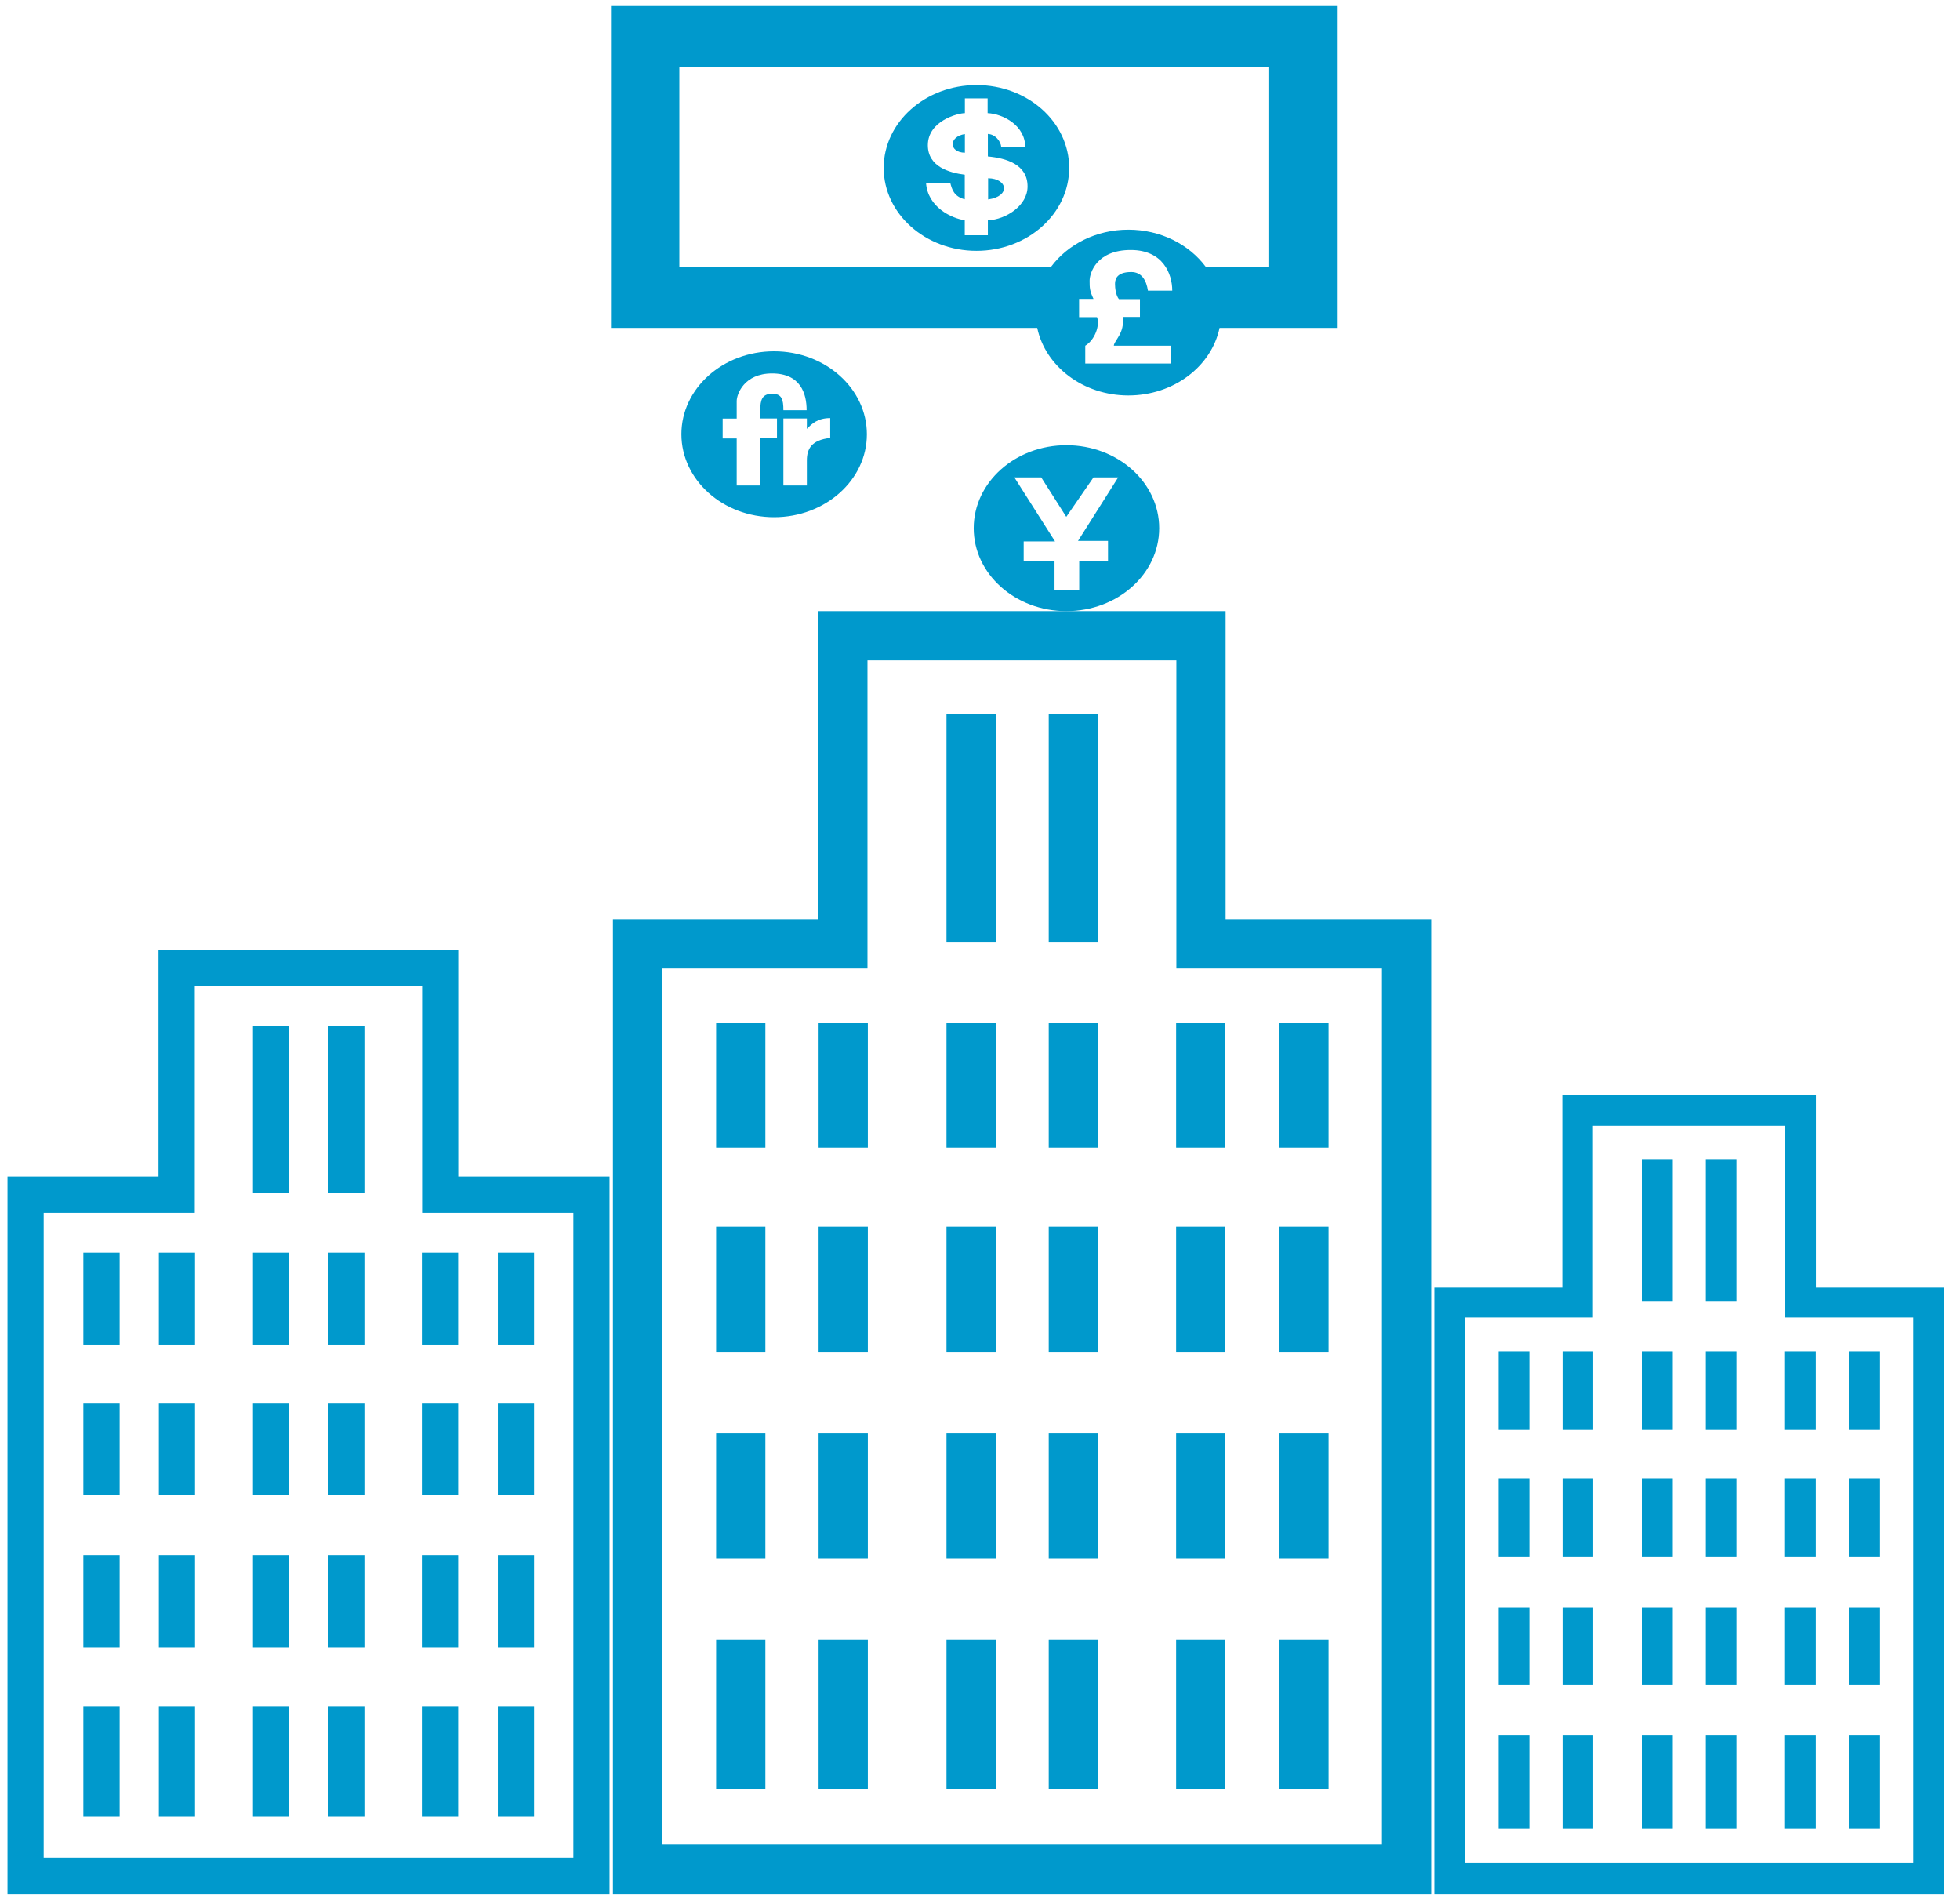 <?xml version="1.0" encoding="UTF-8"?>
<!DOCTYPE svg PUBLIC "-//W3C//DTD SVG 1.1//EN" "http://www.w3.org/Graphics/SVG/1.1/DTD/svg11.dtd">
<svg xmlns="http://www.w3.org/2000/svg" xmlns:xlink="http://www.w3.org/1999/xlink" version="1.1" width="162px" height="157px" viewBox="-0.5 -0.5 162 157" content="&lt;mxfile host=&quot;app.diagrams.net&quot; modified=&quot;2021-01-08T12:48:18.898Z&quot; agent=&quot;5.0 (Macintosh)&quot; etag=&quot;AQC863BnAPH9N_ysdjYO&quot; version=&quot;14.0.4&quot; type=&quot;device&quot;&gt;&lt;diagram id=&quot;ztpGBYhjRxqYq_KKyHoE&quot; name=&quot;Page-1&quot;&gt;7VZNj5swEP01HIsAkw+OC5ttDq1UKZUq9bJyYABrjQcZk5D++ppgAoSstis10h4WJITfjGfseW8MFomK5qukZf4dE+CW5ySNRR4tz/MJ0c8WOHXA2nE6IJMs6SB3AHbsDxiwd6tZAtXEUSFyxcopGKMQEKsJRqXE49QtRT7NWtIMZsAupnyO/mKJyjvUc8mAb4Fluboy7Gn8kkmshUknUEBnKWgfxWyxymmCxxFENhaJJKLq3oomAt4WtS9YN+/pFetlxRKE+pcJ4Wb7u/i5P+wqJ91ShJQ8Pnzxll2YA+W1KYVZrTr1tcFacSYgupTesUiYolARcpRnH6LvpzZtmEmaMBhs54KQsFISX+AKTGiVQ2ICHkAqpgn5RvfAf2DFFEOhbXtUCouRwwNnWWtQWGqUmlGsc4KOHeaq4HrsmjUaqblePzb7alPSquw2lLKmXUdYImujbA46WGWCaNrKdkLRZK3ybXqsfBvTlMXwvK8ZT5jI2tiM81E9HCcIokjjprx67dC8Spx7kYPuL8AClDxpFzNhsVzZgR8MVxfAdJrbt9Bx0K3v2cSkyUeqXRqyqWmW7JJqkI1+Mcp5j4pWb6vouo6V5q2ylaQH4HZcS12N+PQMTZxT0fbqmMibvNxS1P8S0T3Z7E9Gw583p2/pzLlbOPfibv15Anz0E8BfTDUTrGeaWdzQzGp9L80En5r56Jq5PmdWN84Z/V1ZzGXjOu//Tujh8Cdzto3+E8nmLw==&lt;/diagram&gt;&lt;/mxfile&gt;"><defs/><g><rect x="117.95" y="90" width="42.31" height="66" fill="none" stroke="none" pointer-events="all"/><path d="M 131.15 92.54 L 147.05 92.54 L 147.05 108.39 L 157.63 108.39 L 157.63 153.46 L 120.58 153.46 L 120.58 108.39 L 131.15 108.39 Z M 128.62 90 L 128.62 105.86 L 118.05 105.86 L 118.05 156 L 119.32 156 L 160.16 156 L 160.16 105.86 L 149.58 105.86 L 149.58 90 Z M 123.36 142.91 L 123.36 150.59 L 125.9 150.59 L 125.9 142.91 Z M 123.36 132.31 L 123.36 138.75 L 125.9 138.75 L 125.9 132.31 Z M 135.22 95.3 L 135.22 107.02 L 137.75 107.02 L 137.75 95.3 Z M 128.64 142.91 L 128.64 150.59 L 131.17 150.59 L 131.17 142.91 Z M 135.22 142.91 L 135.22 150.59 L 137.75 150.59 L 137.75 142.91 Z M 140.48 142.91 L 140.48 150.59 L 143.01 150.59 L 143.01 142.91 Z M 147.03 142.91 L 147.03 150.59 L 149.57 150.59 L 149.57 142.91 Z M 152.34 142.91 L 152.34 150.59 L 154.88 150.59 L 154.88 142.91 Z M 128.64 132.31 L 128.64 138.75 L 131.17 138.75 L 131.17 132.31 Z M 135.22 132.31 L 135.22 138.75 L 137.75 138.75 L 137.75 132.31 Z M 140.48 132.31 L 140.48 138.75 L 143.01 138.75 L 143.01 132.31 Z M 147.03 132.31 L 147.03 138.75 L 149.57 138.75 L 149.57 132.31 Z M 152.34 132.31 L 152.34 138.75 L 154.88 138.75 L 154.88 132.31 Z M 123.36 121.68 L 123.36 128.12 L 125.9 128.12 L 125.9 121.68 Z M 128.64 121.68 L 128.64 128.12 L 131.17 128.12 L 131.17 121.68 Z M 135.22 121.68 L 135.22 128.12 L 137.75 128.12 L 137.75 121.68 Z M 140.48 121.68 L 140.48 128.12 L 143.01 128.12 L 143.01 121.68 Z M 147.03 121.68 L 147.03 128.12 L 149.57 128.12 L 149.57 121.68 Z M 152.34 121.68 L 152.34 128.12 L 154.88 128.12 L 154.88 121.68 Z M 123.36 111.18 L 123.36 117.61 L 125.9 117.61 L 125.9 111.18 Z M 128.64 111.18 L 128.64 117.61 L 131.17 117.61 L 131.17 111.18 Z M 135.22 111.18 L 135.22 117.61 L 137.75 117.61 L 137.75 111.18 Z M 140.48 111.18 L 140.48 117.61 L 143.01 117.61 L 143.01 111.18 Z M 147.03 111.18 L 147.03 117.61 L 149.57 117.61 L 149.57 111.18 Z M 152.34 111.18 L 152.34 117.61 L 154.88 117.61 L 154.88 111.18 Z M 140.48 95.3 L 140.48 107.02 L 143.01 107.02 L 143.01 95.3 Z" fill="#0099cc" stroke="none" pointer-events="all"/><rect x="50" y="0" width="60" height="50" fill="none" stroke="none" pointer-events="all"/><path d="M 81.17 14.23 L 81.17 15.98 C 83.01 15.74 82.83 14.26 81.17 14.23 Z M 79.25 12.12 L 79.25 10.58 C 77.89 10.79 77.92 12.1 79.25 12.12 Z M 80.21 6.53 C 75.98 6.53 72.54 9.6 72.54 13.38 C 72.54 17.16 75.98 20.23 80.21 20.23 C 84.44 20.23 87.87 17.16 87.87 13.38 C 87.87 9.59 84.44 6.53 80.21 6.53 Z M 81.15 17.71 L 81.15 18.94 L 79.24 18.94 L 79.24 17.7 C 78.15 17.55 76.16 16.61 76.04 14.6 L 78.04 14.6 C 78.17 15.11 78.33 15.74 79.24 15.97 L 79.24 13.94 C 77.99 13.78 76.19 13.29 76.19 11.5 C 76.19 9.48 78.69 8.85 79.25 8.85 L 79.25 7.63 L 81.13 7.63 L 81.13 8.85 C 82.4 8.91 84.24 9.86 84.24 11.67 L 82.26 11.67 C 82.21 11.13 81.74 10.6 81.15 10.57 L 81.15 12.43 C 82.66 12.57 84.43 13.08 84.43 14.9 C 84.44 16.48 82.66 17.64 81.15 17.71 Z M 87.64 36.29 C 83.41 36.29 79.98 39.36 79.98 43.15 C 79.98 46.93 83.41 50 87.64 50 C 91.88 50 95.31 46.93 95.31 43.15 C 95.31 39.36 91.88 36.29 87.64 36.29 Z M 91.08 44.2 L 91.08 45.88 L 88.7 45.88 L 88.7 48.23 L 86.66 48.23 L 86.66 45.88 L 84.11 45.88 L 84.11 44.24 L 86.7 44.24 L 83.34 38.95 L 85.56 38.95 L 87.63 42.21 L 89.88 38.95 L 91.92 38.95 L 88.6 44.2 L 91.08 44.2 Z M 63.48 28.53 C 59.25 28.53 55.82 31.6 55.82 35.38 C 55.82 39.16 59.25 42.24 63.48 42.24 C 67.71 42.24 71.15 39.17 71.15 35.39 C 71.15 31.6 67.71 28.53 63.48 28.53 Z M 63.72 34.08 L 63.72 35.71 L 62.34 35.71 L 62.34 39.62 L 60.39 39.62 L 60.39 35.73 L 59.23 35.73 L 59.23 34.09 L 60.39 34.09 L 60.39 32.64 C 60.39 32.08 61 30.36 63.31 30.36 C 65.67 30.36 66.17 32.02 66.17 33.4 L 64.25 33.4 C 64.25 32.51 64.12 32.04 63.33 32.04 C 62.48 32.04 62.34 32.56 62.34 33.39 L 62.34 34.08 L 63.72 34.08 Z M 68.12 35.69 C 66.55 35.86 66.19 36.62 66.19 37.55 L 66.19 39.62 L 64.25 39.62 L 64.25 34.08 L 66.19 34.08 L 66.19 34.94 C 66.61 34.51 67.09 34.05 68.12 34.05 L 68.12 35.69 Z M 50 0 L 50 26.6 L 85.23 26.6 C 85.9 29.77 89.02 32.18 92.76 32.18 C 96.51 32.18 99.63 29.78 100.3 26.6 L 110 26.6 L 110 0 L 50 0 Z M 91.98 24.22 L 93.72 24.22 L 93.72 25.69 L 92.3 25.69 C 92.47 27.05 91.6 27.61 91.56 28.07 L 96.3 28.07 L 96.3 29.54 L 89.2 29.54 L 89.2 28.07 C 90.01 27.58 90.43 26.36 90.17 25.71 L 88.69 25.71 L 88.69 24.2 L 89.88 24.2 C 89.56 23.52 89.56 23.29 89.56 22.69 C 89.56 22.09 90.11 20.15 92.98 20.16 C 95.62 20.17 96.39 22.12 96.39 23.52 L 94.38 23.52 C 94.25 22.67 93.87 21.98 93 21.98 C 91.66 21.98 91.66 22.73 91.66 22.99 C 91.66 23.25 91.71 23.88 91.98 24.22 Z M 104.35 21.54 L 99.15 21.54 C 97.78 19.7 95.43 18.48 92.76 18.48 C 90.1 18.48 87.75 19.7 86.38 21.54 L 55.65 21.54 L 55.65 5.06 L 104.34 5.06 L 104.34 21.54 Z" fill="#0099cc" stroke="none" pointer-events="all"/><rect x="0" y="78" width="50" height="78" fill="none" stroke="none" pointer-events="all"/><path d="M 15.6 81 L 34.39 81 L 34.39 99.74 L 46.89 99.74 L 46.89 153 L 3.11 153 L 3.11 99.74 L 15.6 99.74 Z M 12.6 78 L 12.6 96.74 L 0.12 96.74 L 0.12 156 L 1.61 156 L 49.88 156 L 49.88 96.74 L 37.38 96.74 L 37.38 78 Z M 6.39 140.53 L 6.39 149.61 L 9.39 149.61 L 9.39 140.53 Z M 6.39 128.01 L 6.39 135.61 L 9.39 135.61 L 9.39 128.01 Z M 20.41 84.27 L 20.41 98.11 L 23.4 98.11 L 23.4 84.27 Z M 12.63 140.53 L 12.63 149.61 L 15.62 149.61 L 15.62 140.53 Z M 20.41 140.53 L 20.41 149.61 L 23.4 149.61 L 23.4 140.53 Z M 26.62 140.53 L 26.62 149.61 L 29.62 149.61 L 29.62 140.53 Z M 34.37 140.53 L 34.37 149.61 L 37.37 149.61 L 37.37 140.53 Z M 40.65 140.53 L 40.65 149.61 L 43.64 149.61 L 43.64 140.53 Z M 12.63 128.01 L 12.63 135.61 L 15.62 135.61 L 15.62 128.01 Z M 20.41 128.01 L 20.41 135.61 L 23.4 135.61 L 23.4 128.01 Z M 26.62 128.01 L 26.62 135.61 L 29.62 135.61 L 29.62 128.01 Z M 34.37 128.01 L 34.37 135.61 L 37.37 135.61 L 37.37 128.01 Z M 40.65 128.01 L 40.65 135.61 L 43.64 135.61 L 43.64 128.01 Z M 6.39 115.44 L 6.39 123.05 L 9.39 123.05 L 9.39 115.44 Z M 12.63 115.44 L 12.63 123.05 L 15.62 123.05 L 15.62 115.44 Z M 20.41 115.44 L 20.41 123.05 L 23.4 123.05 L 23.4 115.44 Z M 26.62 115.44 L 26.62 123.05 L 29.62 123.05 L 29.62 115.44 Z M 34.37 115.44 L 34.37 123.05 L 37.37 123.05 L 37.37 115.44 Z M 40.65 115.44 L 40.65 123.05 L 43.64 123.05 L 43.64 115.44 Z M 6.39 103.03 L 6.39 110.63 L 9.39 110.63 L 9.39 103.03 Z M 12.63 103.03 L 12.63 110.63 L 15.62 110.63 L 15.62 103.03 Z M 20.41 103.03 L 20.41 110.63 L 23.4 110.63 L 23.4 103.03 Z M 26.62 103.03 L 26.62 110.63 L 29.62 110.63 L 29.62 103.03 Z M 34.37 103.03 L 34.37 110.63 L 37.37 110.63 L 37.37 103.03 Z M 40.65 103.03 L 40.65 110.63 L 43.64 110.63 L 43.64 103.03 Z M 26.62 84.27 L 26.62 98.11 L 29.62 98.11 L 29.62 84.27 Z" fill="#0099cc" stroke="none" pointer-events="all"/><rect x="50" y="50" width="67.95" height="106" fill="none" stroke="none" pointer-events="all"/><path d="M 71.2 54.07 L 96.73 54.07 L 96.73 79.54 L 113.72 79.54 L 113.72 151.93 L 54.23 151.93 L 54.23 79.54 L 71.2 79.54 Z M 67.13 50 L 67.13 75.47 L 50.16 75.47 L 50.16 156 L 52.19 156 L 117.79 156 L 117.79 75.47 L 100.8 75.47 L 100.8 50 Z M 58.69 134.98 L 58.69 147.32 L 62.76 147.32 L 62.76 134.98 Z M 58.69 117.96 L 58.69 128.29 L 62.76 128.29 L 62.76 117.96 Z M 77.73 58.52 L 77.73 77.33 L 81.8 77.33 L 81.8 58.52 Z M 67.16 134.98 L 67.16 147.32 L 71.23 147.32 L 71.23 134.98 Z M 77.73 134.98 L 77.73 147.32 L 81.8 147.32 L 81.8 134.98 Z M 86.18 134.98 L 86.18 147.32 L 90.25 147.32 L 90.25 134.98 Z M 96.71 134.98 L 96.71 147.32 L 100.78 147.32 L 100.78 134.98 Z M 105.24 134.98 L 105.24 147.32 L 109.31 147.32 L 109.31 134.98 Z M 67.16 117.96 L 67.16 128.29 L 71.23 128.29 L 71.23 117.96 Z M 77.73 117.96 L 77.73 128.29 L 81.8 128.29 L 81.8 117.96 Z M 86.18 117.96 L 86.18 128.29 L 90.25 128.29 L 90.25 117.96 Z M 96.71 117.96 L 96.71 128.29 L 100.78 128.29 L 100.78 117.96 Z M 105.24 117.96 L 105.24 128.29 L 109.31 128.29 L 109.31 117.96 Z M 58.69 100.89 L 58.69 111.22 L 62.76 111.22 L 62.76 100.89 Z M 67.16 100.89 L 67.16 111.22 L 71.23 111.22 L 71.23 100.89 Z M 77.73 100.89 L 77.73 111.22 L 81.8 111.22 L 81.8 100.89 Z M 86.18 100.89 L 86.18 111.22 L 90.25 111.22 L 90.25 100.89 Z M 96.71 100.89 L 96.71 111.22 L 100.78 111.22 L 100.78 100.89 Z M 105.24 100.89 L 105.24 111.22 L 109.31 111.22 L 109.31 100.89 Z M 58.69 84.02 L 58.69 94.35 L 62.76 94.35 L 62.76 84.02 Z M 67.16 84.02 L 67.16 94.35 L 71.23 94.35 L 71.23 84.02 Z M 77.73 84.02 L 77.73 94.35 L 81.8 94.35 L 81.8 84.02 Z M 86.18 84.02 L 86.18 94.35 L 90.25 94.35 L 90.25 84.02 Z M 96.71 84.02 L 96.71 94.35 L 100.78 94.35 L 100.78 84.02 Z M 105.24 84.02 L 105.24 94.35 L 109.31 94.35 L 109.31 84.02 Z M 86.18 58.52 L 86.18 77.33 L 90.25 77.33 L 90.25 58.52 Z" fill="#0099cc" stroke="none" pointer-events="all"/></g></svg>